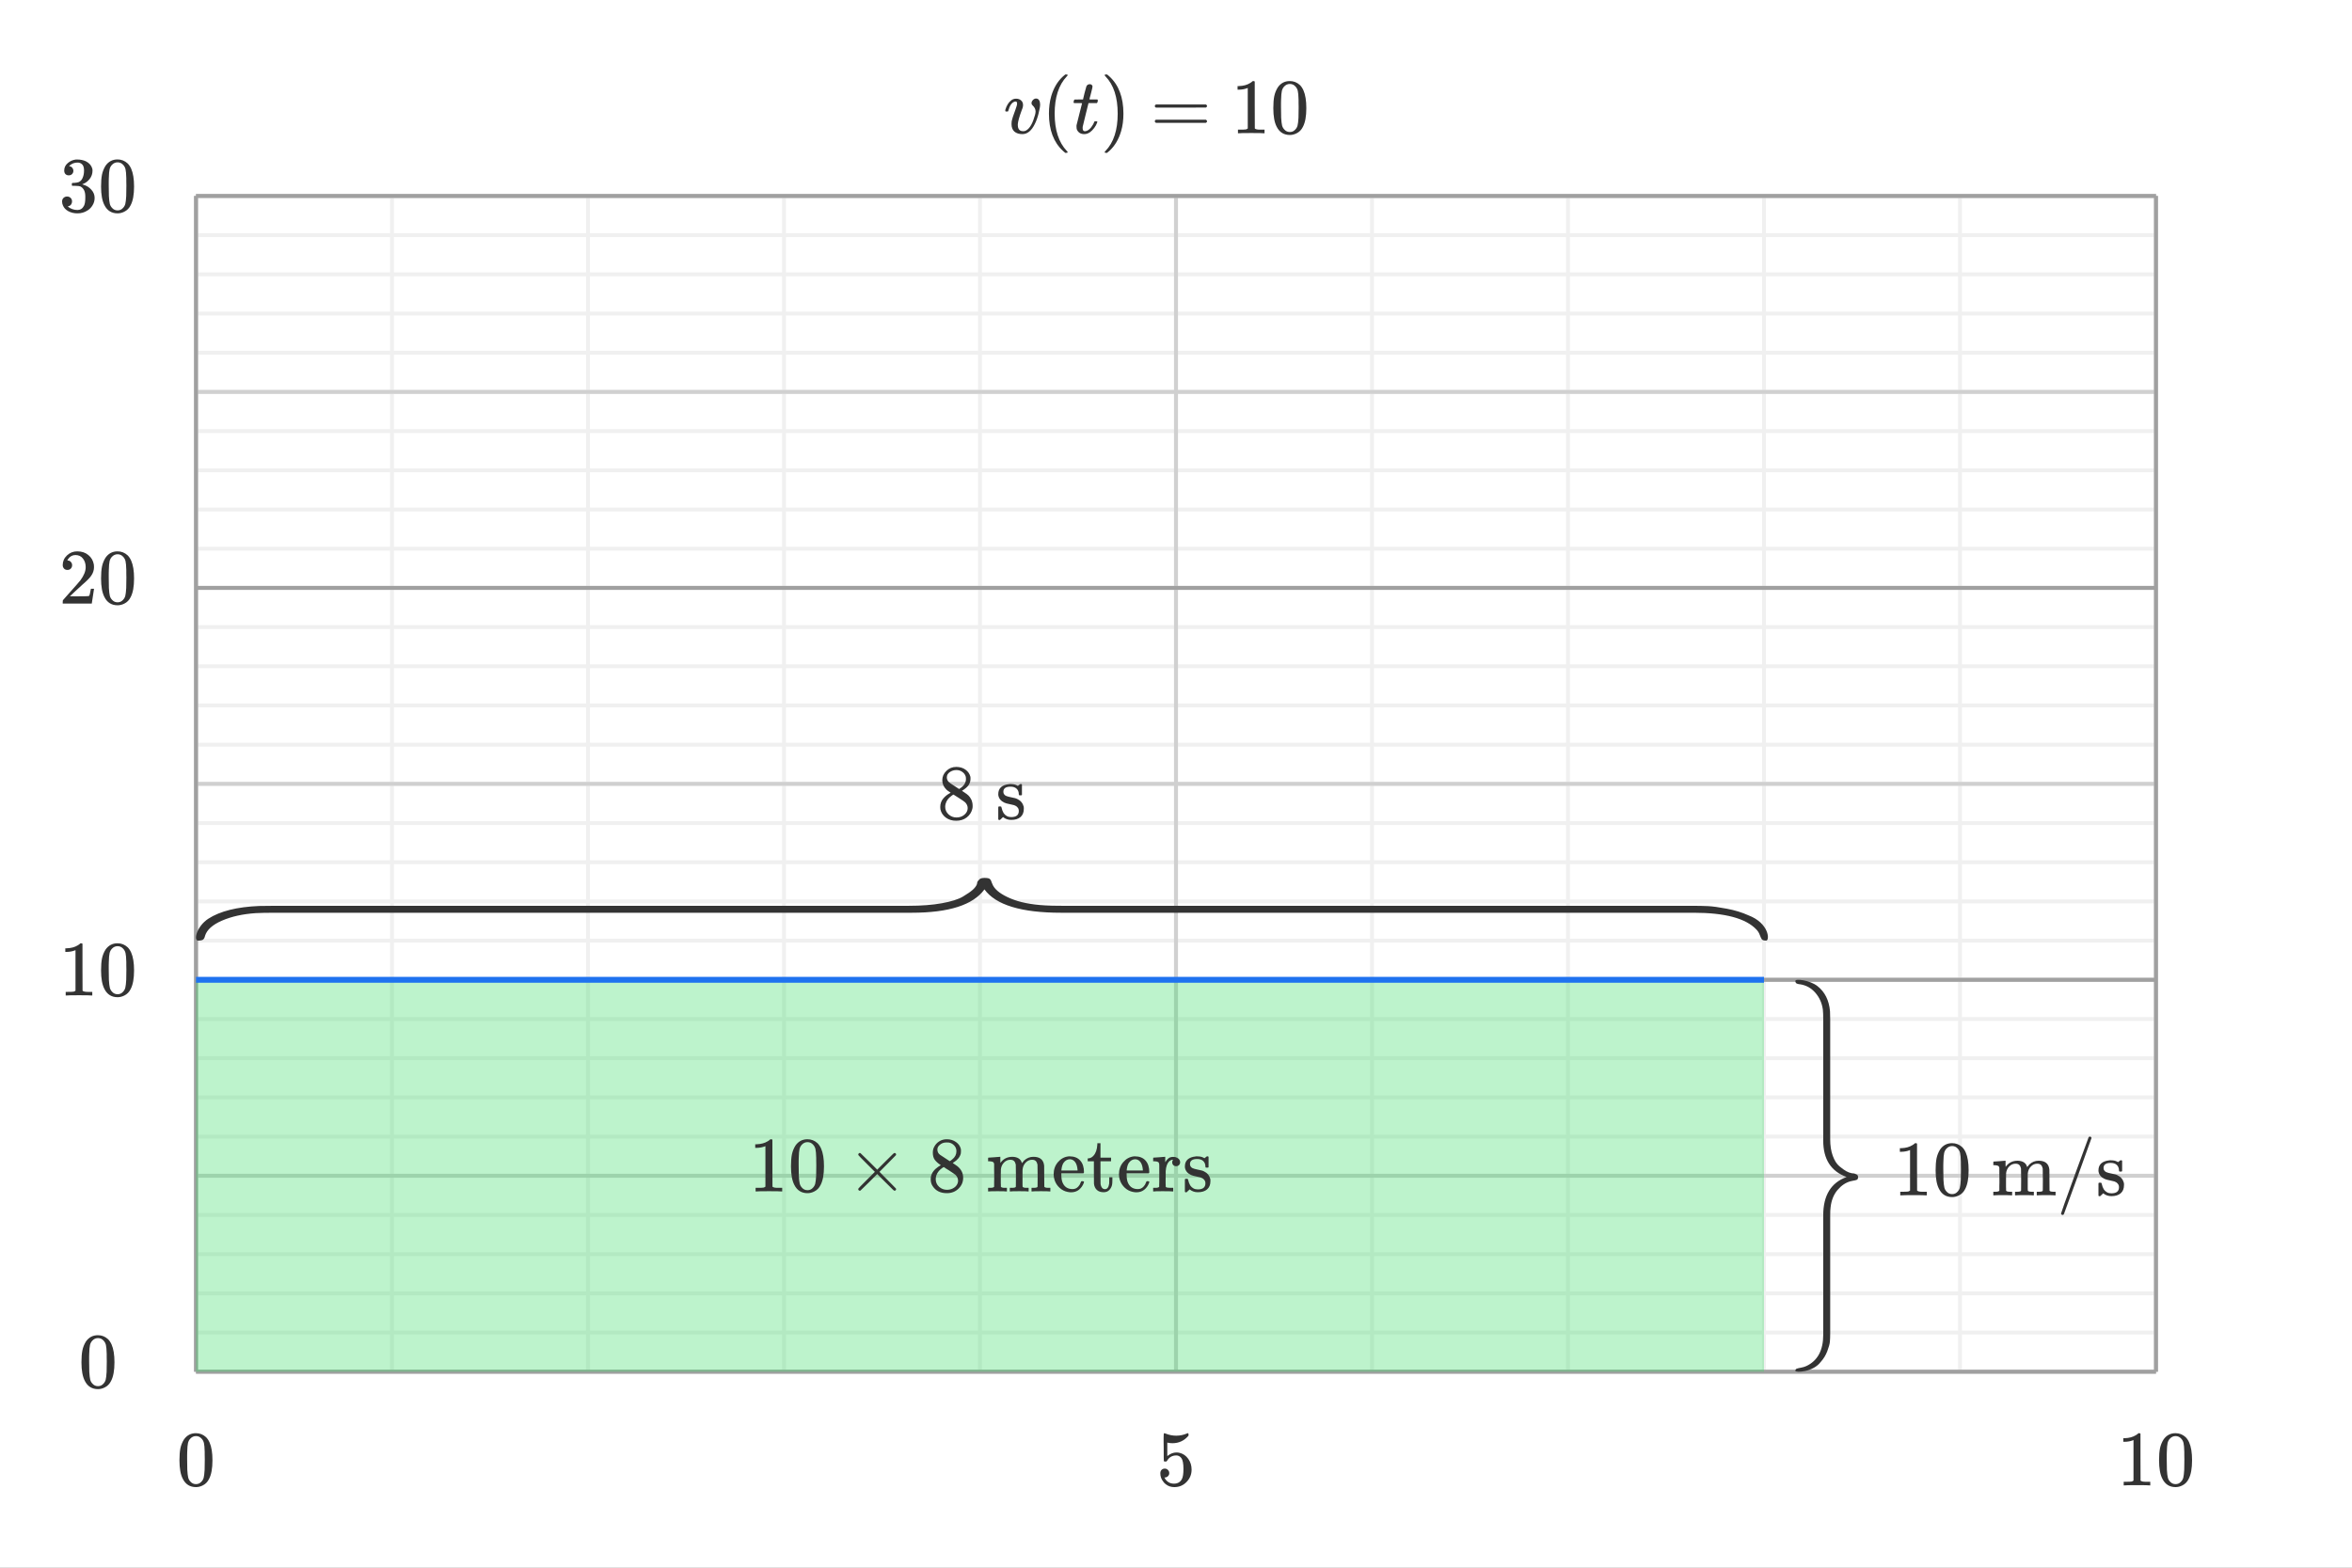 <svg width="600" height="400" viewBox="0 0 600 400" fill="none" xmlns="http://www.w3.org/2000/svg">
<rect x="0" y="0" width="600" height="400" fill="#808080" stroke="none"/>
<g clip-path="url(#clip0_197_321)">
<path d="M600 0H0V400H600V0Z" fill="white"/>
<path d="M46.92 367.3C47.667 366.22 48.687 365.68 49.98 365.68C50.953 365.68 51.807 366.013 52.54 366.68C52.9 367.027 53.207 367.48 53.46 368.04C53.953 369.147 54.2 370.667 54.2 372.6C54.2 374.667 53.913 376.247 53.34 377.34C52.967 378.113 52.42 378.673 51.7 379.02C51.14 379.3 50.573 379.44 50 379.44C48.467 379.44 47.347 378.74 46.64 377.34C46.067 376.247 45.78 374.667 45.78 372.6C45.78 371.36 45.86 370.34 46.02 369.54C46.193 368.727 46.493 367.98 46.92 367.3ZM51.42 367.06C51.033 366.633 50.56 366.42 50 366.42C49.44 366.42 48.96 366.633 48.56 367.06C48.267 367.367 48.067 367.74 47.96 368.18C47.853 368.62 47.787 369.38 47.76 370.46C47.76 370.54 47.753 370.8 47.74 371.24C47.74 371.68 47.74 372.047 47.74 372.34C47.74 373.62 47.753 374.513 47.78 375.02C47.833 375.953 47.913 376.627 48.02 377.04C48.127 377.44 48.327 377.787 48.62 378.08C48.98 378.48 49.44 378.68 50 378.68C50.547 378.68 51 378.48 51.36 378.08C51.653 377.787 51.853 377.44 51.96 377.04C52.067 376.627 52.147 375.953 52.2 375.02C52.227 374.513 52.24 373.62 52.24 372.34C52.24 372.047 52.233 371.68 52.22 371.24C52.22 370.8 52.22 370.54 52.22 370.46C52.193 369.38 52.127 368.62 52.02 368.18C51.913 367.74 51.713 367.367 51.42 367.06Z" fill="#333333"/>
<path d="M297.14 374.72C297.46 374.72 297.727 374.833 297.94 375.06C298.167 375.273 298.28 375.547 298.28 375.88C298.28 376.187 298.167 376.447 297.94 376.66C297.713 376.873 297.46 376.98 297.18 376.98H297.04L297.1 377.08C297.3 377.507 297.607 377.86 298.02 378.14C298.433 378.42 298.92 378.56 299.48 378.56C300.427 378.56 301.107 378.16 301.52 377.36C301.773 376.867 301.9 376.013 301.9 374.8C301.9 373.427 301.72 372.5 301.36 372.02C301.013 371.58 300.587 371.36 300.08 371.36C299.04 371.36 298.253 371.813 297.72 372.72C297.667 372.813 297.613 372.873 297.56 372.9C297.52 372.913 297.427 372.92 297.28 372.92C297.053 372.92 296.927 372.88 296.9 372.8C296.873 372.747 296.86 371.58 296.86 369.3C296.86 368.9 296.853 368.427 296.84 367.88C296.84 367.333 296.84 366.987 296.84 366.84C296.84 366.093 296.88 365.72 296.96 365.72C296.987 365.693 297.013 365.68 297.04 365.68L297.4 365.8C298.267 366.147 299.153 366.32 300.06 366.32C301.007 366.32 301.913 366.133 302.78 365.76C302.887 365.707 302.973 365.68 303.04 365.68C303.147 365.68 303.2 365.8 303.2 366.04V366.3C302.12 367.593 300.753 368.24 299.1 368.24C298.687 368.24 298.313 368.2 297.98 368.12L297.78 368.08V371.52C298.54 370.907 299.32 370.6 300.12 370.6C300.373 370.6 300.647 370.633 300.94 370.7C301.833 370.927 302.56 371.433 303.12 372.22C303.693 373.007 303.98 373.927 303.98 374.98C303.98 376.193 303.553 377.24 302.7 378.12C301.86 379 300.82 379.44 299.58 379.44C298.74 379.44 298.027 379.207 297.44 378.74C297.187 378.58 296.967 378.36 296.78 378.08C296.26 377.453 296 376.733 296 375.92C296 375.547 296.107 375.253 296.32 375.04C296.533 374.827 296.807 374.72 297.14 374.72Z" fill="#333333"/>
<path d="M548.32 379C548.093 378.96 547.033 378.94 545.14 378.94C543.273 378.94 542.227 378.96 542 379H541.76V378.08H542.28C543.053 378.08 543.553 378.06 543.78 378.02C543.887 378.007 544.047 377.927 544.26 377.78V367.44C544.233 367.44 544.18 367.46 544.1 367.5C543.487 367.74 542.8 367.867 542.04 367.88H541.66V366.96H542.04C543.16 366.92 544.093 366.667 544.84 366.2C545.08 366.067 545.287 365.913 545.46 365.74C545.487 365.7 545.567 365.68 545.7 365.68C545.833 365.68 545.947 365.72 546.04 365.8V371.78L546.06 377.78C546.26 377.98 546.693 378.08 547.36 378.08H548.02H548.54V379H548.32ZM551.92 367.3C552.667 366.22 553.687 365.68 554.98 365.68C555.953 365.68 556.807 366.013 557.54 366.68C557.9 367.027 558.207 367.48 558.46 368.04C558.953 369.147 559.2 370.667 559.2 372.6C559.2 374.667 558.913 376.247 558.34 377.34C557.967 378.113 557.42 378.673 556.7 379.02C556.14 379.3 555.573 379.44 555 379.44C553.467 379.44 552.347 378.74 551.64 377.34C551.067 376.247 550.78 374.667 550.78 372.6C550.78 371.36 550.86 370.34 551.02 369.54C551.193 368.727 551.493 367.98 551.92 367.3ZM556.42 367.06C556.033 366.633 555.56 366.42 555 366.42C554.44 366.42 553.96 366.633 553.56 367.06C553.267 367.367 553.067 367.74 552.96 368.18C552.853 368.62 552.787 369.38 552.76 370.46C552.76 370.54 552.753 370.8 552.74 371.24C552.74 371.68 552.74 372.047 552.74 372.34C552.74 373.62 552.753 374.513 552.78 375.02C552.833 375.953 552.913 376.627 553.02 377.04C553.127 377.44 553.327 377.787 553.62 378.08C553.98 378.48 554.44 378.68 555 378.68C555.547 378.68 556 378.48 556.36 378.08C556.653 377.787 556.853 377.44 556.96 377.04C557.067 376.627 557.147 375.953 557.2 375.02C557.227 374.513 557.24 373.62 557.24 372.34C557.24 372.047 557.233 371.68 557.22 371.24C557.22 370.8 557.22 370.54 557.22 370.46C557.193 369.38 557.127 368.62 557.02 368.18C556.913 367.74 556.713 367.367 556.42 367.06Z" fill="#333333"/>
<path d="M21.92 342.3C22.667 341.22 23.687 340.68 24.98 340.68C25.953 340.68 26.807 341.013 27.54 341.68C27.9 342.027 28.207 342.48 28.46 343.04C28.953 344.147 29.2 345.667 29.2 347.6C29.2 349.667 28.913 351.247 28.34 352.34C27.967 353.113 27.42 353.673 26.7 354.02C26.14 354.3 25.573 354.44 25 354.44C23.467 354.44 22.347 353.74 21.64 352.34C21.067 351.247 20.78 349.667 20.78 347.6C20.78 346.36 20.86 345.34 21.02 344.54C21.193 343.727 21.493 342.98 21.92 342.3ZM26.42 342.06C26.033 341.633 25.56 341.42 25 341.42C24.44 341.42 23.96 341.633 23.56 342.06C23.267 342.367 23.067 342.74 22.96 343.18C22.853 343.62 22.787 344.38 22.76 345.46C22.76 345.54 22.753 345.8 22.74 346.24C22.74 346.68 22.74 347.047 22.74 347.34C22.74 348.62 22.753 349.513 22.78 350.02C22.833 350.953 22.913 351.627 23.02 352.04C23.127 352.44 23.327 352.787 23.62 353.08C23.98 353.48 24.44 353.68 25 353.68C25.547 353.68 26 353.48 26.36 353.08C26.653 352.787 26.853 352.44 26.96 352.04C27.067 351.627 27.147 350.953 27.2 350.02C27.227 349.513 27.24 348.62 27.24 347.34C27.24 347.047 27.233 346.68 27.22 346.24C27.22 345.8 27.22 345.54 27.22 345.46C27.193 344.38 27.127 343.62 27.02 343.18C26.913 342.74 26.713 342.367 26.42 342.06Z" fill="#333333"/>
<path d="M23.32 254C23.093 253.96 22.033 253.94 20.14 253.94C18.273 253.94 17.227 253.96 17 254H16.76V253.08H17.28C18.053 253.08 18.553 253.06 18.78 253.02C18.887 253.007 19.047 252.927 19.26 252.78V242.44C19.233 242.44 19.18 242.46 19.1 242.5C18.487 242.74 17.8 242.867 17.04 242.88H16.66V241.96H17.04C18.16 241.92 19.093 241.667 19.84 241.2C20.08 241.067 20.287 240.913 20.46 240.74C20.487 240.7 20.567 240.68 20.7 240.68C20.833 240.68 20.947 240.72 21.04 240.8V246.78L21.06 252.78C21.26 252.98 21.693 253.08 22.36 253.08H23.02H23.54V254H23.32ZM26.92 242.3C27.667 241.22 28.687 240.68 29.98 240.68C30.953 240.68 31.807 241.013 32.54 241.68C32.9 242.027 33.207 242.48 33.46 243.04C33.953 244.147 34.2 245.667 34.2 247.6C34.2 249.667 33.913 251.247 33.34 252.34C32.967 253.113 32.42 253.673 31.7 254.02C31.14 254.3 30.573 254.44 30 254.44C28.467 254.44 27.347 253.74 26.64 252.34C26.067 251.247 25.78 249.667 25.78 247.6C25.78 246.36 25.86 245.34 26.02 244.54C26.193 243.727 26.493 242.98 26.92 242.3ZM31.42 242.06C31.033 241.633 30.56 241.42 30 241.42C29.44 241.42 28.96 241.633 28.56 242.06C28.267 242.367 28.067 242.74 27.96 243.18C27.853 243.62 27.787 244.38 27.76 245.46C27.76 245.54 27.753 245.8 27.74 246.24C27.74 246.68 27.74 247.047 27.74 247.34C27.74 248.62 27.753 249.513 27.78 250.02C27.833 250.953 27.913 251.627 28.02 252.04C28.127 252.44 28.327 252.787 28.62 253.08C28.98 253.48 29.44 253.68 30 253.68C30.547 253.68 31 253.48 31.36 253.08C31.653 252.787 31.853 252.44 31.96 252.04C32.067 251.627 32.147 250.953 32.2 250.02C32.227 249.513 32.24 248.62 32.24 247.34C32.24 247.047 32.233 246.68 32.22 246.24C32.22 245.8 32.22 245.54 32.22 245.46C32.193 244.38 32.127 243.62 32.02 243.18C31.913 242.74 31.713 242.367 31.42 242.06Z" fill="#333333"/>
<path d="M17.2 145.42C16.827 145.42 16.533 145.3 16.32 145.06C16.107 144.82 16 144.527 16 144.18C16 143.22 16.36 142.4 17.08 141.72C17.813 141.027 18.687 140.68 19.7 140.68C20.847 140.68 21.793 140.993 22.54 141.62C23.3 142.233 23.767 143.04 23.94 144.04C23.967 144.28 23.98 144.5 23.98 144.7C23.98 145.473 23.747 146.2 23.28 146.88C22.907 147.44 22.153 148.207 21.02 149.18C20.54 149.593 19.873 150.207 19.02 151.02L17.84 152.14L19.36 152.16C21.453 152.16 22.567 152.127 22.7 152.06C22.753 152.047 22.82 151.907 22.9 151.64C22.953 151.493 23.047 151.04 23.18 150.28V150.22H23.98V150.28L23.42 153.94V154H16V153.62C16 153.353 16.013 153.2 16.04 153.16C16.053 153.133 16.613 152.5 17.72 151.26C19.173 149.647 20.107 148.58 20.52 148.06C21.413 146.847 21.86 145.733 21.86 144.72C21.86 143.84 21.627 143.107 21.16 142.52C20.707 141.92 20.067 141.62 19.24 141.62C18.467 141.62 17.84 141.967 17.36 142.66C17.333 142.713 17.293 142.787 17.24 142.88C17.2 142.947 17.18 142.987 17.18 143C17.18 143.013 17.213 143.02 17.28 143.02C17.613 143.02 17.88 143.14 18.08 143.38C18.293 143.62 18.4 143.9 18.4 144.22C18.4 144.553 18.287 144.84 18.06 145.08C17.847 145.307 17.56 145.42 17.2 145.42ZM26.92 142.3C27.667 141.22 28.687 140.68 29.98 140.68C30.953 140.68 31.807 141.013 32.54 141.68C32.9 142.027 33.207 142.48 33.46 143.04C33.953 144.147 34.2 145.667 34.2 147.6C34.2 149.667 33.913 151.247 33.34 152.34C32.967 153.113 32.42 153.673 31.7 154.02C31.14 154.3 30.573 154.44 30 154.44C28.467 154.44 27.347 153.74 26.64 152.34C26.067 151.247 25.78 149.667 25.78 147.6C25.78 146.36 25.86 145.34 26.02 144.54C26.193 143.727 26.493 142.98 26.92 142.3ZM31.42 142.06C31.033 141.633 30.56 141.42 30 141.42C29.44 141.42 28.96 141.633 28.56 142.06C28.267 142.367 28.067 142.74 27.96 143.18C27.853 143.62 27.787 144.38 27.76 145.46C27.76 145.54 27.753 145.8 27.74 146.24C27.74 146.68 27.74 147.047 27.74 147.34C27.74 148.62 27.753 149.513 27.78 150.02C27.833 150.953 27.913 151.627 28.02 152.04C28.127 152.44 28.327 152.787 28.62 153.08C28.98 153.48 29.44 153.68 30 153.68C30.547 153.68 31 153.48 31.36 153.08C31.653 152.787 31.853 152.44 31.96 152.04C32.067 151.627 32.147 150.953 32.2 150.02C32.227 149.513 32.24 148.62 32.24 147.34C32.24 147.047 32.233 146.68 32.22 146.24C32.22 145.8 32.22 145.54 32.22 145.46C32.193 144.38 32.127 143.62 32.02 143.18C31.913 142.74 31.713 142.367 31.42 142.06Z" fill="#333333"/>
<path d="M17.54 44.74C17.18 44.74 16.893 44.627 16.68 44.4C16.48 44.173 16.38 43.88 16.38 43.52C16.38 42.76 16.68 42.127 17.28 41.62C17.88 41.1 18.573 40.793 19.36 40.7H19.66C20.5 40.7 21.24 40.847 21.88 41.14C22.76 41.58 23.313 42.207 23.54 43.02C23.58 43.153 23.6 43.333 23.6 43.56C23.6 44.347 23.353 45.053 22.86 45.68C22.38 46.293 21.773 46.733 21.04 47C20.973 47.027 20.973 47.047 21.04 47.06C21.067 47.073 21.133 47.093 21.24 47.12C22.053 47.347 22.74 47.773 23.3 48.4C23.86 49.013 24.14 49.713 24.14 50.5C24.14 51.193 23.96 51.827 23.6 52.4C23.253 52.973 22.807 53.42 22.26 53.74C21.513 54.207 20.68 54.44 19.76 54.44C18.88 54.44 18.1 54.253 17.42 53.88C16.74 53.507 16.28 53.007 16.04 52.38C15.907 52.1 15.84 51.773 15.84 51.4C15.84 51.027 15.96 50.727 16.2 50.5C16.453 50.26 16.753 50.14 17.1 50.14C17.473 50.14 17.78 50.26 18.02 50.5C18.26 50.74 18.38 51.04 18.38 51.4C18.38 51.707 18.293 51.973 18.12 52.2C17.947 52.427 17.713 52.573 17.42 52.64L17.28 52.68C18 53.28 18.827 53.58 19.76 53.58C20.493 53.58 21.047 53.227 21.42 52.52C21.647 52.08 21.76 51.407 21.76 50.5V50.1C21.76 48.833 21.333 47.987 20.48 47.56C20.28 47.48 19.873 47.433 19.26 47.42L18.42 47.4L18.36 47.36C18.333 47.32 18.32 47.213 18.32 47.04C18.32 46.88 18.34 46.78 18.38 46.74C18.42 46.7 18.453 46.68 18.48 46.68C18.853 46.68 19.24 46.647 19.64 46.58C20.227 46.5 20.673 46.173 20.98 45.6C21.287 45.013 21.44 44.313 21.44 43.5C21.44 42.633 21.207 42.053 20.74 41.76C20.46 41.573 20.147 41.48 19.8 41.48C19.133 41.48 18.547 41.66 18.04 42.02C17.987 42.047 17.927 42.093 17.86 42.16C17.793 42.213 17.74 42.267 17.7 42.32L17.64 42.4C17.68 42.413 17.727 42.427 17.78 42.44C18.047 42.467 18.267 42.593 18.44 42.82C18.627 43.047 18.72 43.307 18.72 43.6C18.72 43.92 18.607 44.193 18.38 44.42C18.167 44.633 17.887 44.74 17.54 44.74ZM26.92 42.3C27.667 41.22 28.687 40.68 29.98 40.68C30.953 40.68 31.807 41.013 32.54 41.68C32.9 42.027 33.207 42.48 33.46 43.04C33.953 44.147 34.2 45.667 34.2 47.6C34.2 49.667 33.913 51.247 33.34 52.34C32.967 53.113 32.42 53.673 31.7 54.02C31.14 54.3 30.573 54.44 30 54.44C28.467 54.44 27.347 53.74 26.64 52.34C26.067 51.247 25.78 49.667 25.78 47.6C25.78 46.36 25.86 45.34 26.02 44.54C26.193 43.727 26.493 42.98 26.92 42.3ZM31.42 42.06C31.033 41.633 30.56 41.42 30 41.42C29.44 41.42 28.96 41.633 28.56 42.06C28.267 42.367 28.067 42.74 27.96 43.18C27.853 43.62 27.787 44.38 27.76 45.46C27.76 45.54 27.753 45.8 27.74 46.24C27.74 46.68 27.74 47.047 27.74 47.34C27.74 48.62 27.753 49.513 27.78 50.02C27.833 50.953 27.913 51.627 28.02 52.04C28.127 52.44 28.327 52.787 28.62 53.08C28.98 53.48 29.44 53.68 30 53.68C30.547 53.68 31 53.48 31.36 53.08C31.653 52.787 31.853 52.44 31.96 52.04C32.067 51.627 32.147 50.953 32.2 50.02C32.227 49.513 32.24 48.62 32.24 47.34C32.24 47.047 32.233 46.68 32.22 46.24C32.22 45.8 32.22 45.54 32.22 45.46C32.193 44.38 32.127 43.62 32.02 43.18C31.913 42.74 31.713 42.367 31.42 42.06Z" fill="#333333"/>
<path d="M50 50V350" stroke="#F0F0F0"/>
<path d="M100 50V350" stroke="#F0F0F0"/>
<path d="M150 50V350" stroke="#F0F0F0"/>
<path d="M200 50V350" stroke="#F0F0F0"/>
<path d="M250 50V350" stroke="#F0F0F0"/>
<path d="M300 50V350" stroke="#F0F0F0"/>
<path d="M350 50V350" stroke="#F0F0F0"/>
<path d="M400 50V350" stroke="#F0F0F0"/>
<path d="M450 50V350" stroke="#F0F0F0"/>
<path d="M500 50V350" stroke="#F0F0F0"/>
<path d="M550 50V350" stroke="#F0F0F0"/>
<path d="M50 50H550" stroke="#F0F0F0"/>
<path d="M50 60H550" stroke="#F0F0F0"/>
<path d="M50 70H550" stroke="#F0F0F0"/>
<path d="M50 80H550" stroke="#F0F0F0"/>
<path d="M50 90H550" stroke="#F0F0F0"/>
<path d="M50 100H550" stroke="#F0F0F0"/>
<path d="M50 110H550" stroke="#F0F0F0"/>
<path d="M50 120H550" stroke="#F0F0F0"/>
<path d="M50 130H550" stroke="#F0F0F0"/>
<path d="M50 140H550" stroke="#F0F0F0"/>
<path d="M50 150H550" stroke="#F0F0F0"/>
<path d="M50 160H550" stroke="#F0F0F0"/>
<path d="M50 170H550" stroke="#F0F0F0"/>
<path d="M50 180H550" stroke="#F0F0F0"/>
<path d="M50 190H550" stroke="#F0F0F0"/>
<path d="M50 200H550" stroke="#F0F0F0"/>
<path d="M50 210H550" stroke="#F0F0F0"/>
<path d="M50 220H550" stroke="#F0F0F0"/>
<path d="M50 230H550" stroke="#F0F0F0"/>
<path d="M50 240H550" stroke="#F0F0F0"/>
<path d="M50 250H550" stroke="#F0F0F0"/>
<path d="M50 260H550" stroke="#F0F0F0"/>
<path d="M50 270H550" stroke="#F0F0F0"/>
<path d="M50 280H550" stroke="#F0F0F0"/>
<path d="M50 290H550" stroke="#F0F0F0"/>
<path d="M50 300H550" stroke="#F0F0F0"/>
<path d="M50 310H550" stroke="#F0F0F0"/>
<path d="M50 320H550" stroke="#F0F0F0"/>
<path d="M50 330H550" stroke="#F0F0F0"/>
<path d="M50 340H550" stroke="#F0F0F0"/>
<path d="M50 350H550" stroke="#F0F0F0"/>
<path d="M50 50V350" stroke="#D0D0D0"/>
<path d="M300 50V350" stroke="#D0D0D0"/>
<path d="M550 50V350" stroke="#D0D0D0"/>
<path d="M50 50H550" stroke="#D0D0D0"/>
<path d="M50 100H550" stroke="#D0D0D0"/>
<path d="M50 150H550" stroke="#D0D0D0"/>
<path d="M50 200H550" stroke="#D0D0D0"/>
<path d="M50 250H550" stroke="#D0D0D0"/>
<path d="M50 300H550" stroke="#D0D0D0"/>
<path d="M50 350H550" stroke="#D0D0D0"/>
<path d="M50 50V350" stroke="#A0A0A0"/>
<path d="M550 50V350" stroke="#A0A0A0"/>
<path d="M50 50H550" stroke="#A0A0A0"/>
<path d="M50 150H550" stroke="#A0A0A0"/>
<path d="M50 250H550" stroke="#A0A0A0"/>
<path d="M50 350H550" stroke="#A0A0A0"/>
<rect x="50" y="250" width="400" height="100" fill="#38DC66" fill-opacity="0.33"/>
<path d="M240.38 199.08C240.38 198.16 240.727 197.367 241.42 196.7C242.113 196.02 242.953 195.68 243.94 195.68C244.86 195.68 245.647 195.913 246.3 196.38C246.953 196.847 247.373 197.46 247.56 198.22C247.573 198.3 247.58 198.46 247.58 198.7C247.58 199.273 247.42 199.813 247.1 200.32C246.767 200.8 246.2 201.287 245.4 201.78C245.56 201.887 245.733 202 245.92 202.12C246.453 202.467 246.833 202.753 247.06 202.98C247.3 203.207 247.54 203.547 247.78 204C248.007 204.52 248.12 205.04 248.12 205.56V205.8C248.12 206.013 248.087 206.233 248.02 206.46C247.807 207.313 247.333 208.02 246.6 208.58C245.867 209.14 244.973 209.42 243.92 209.42C242.88 209.42 241.993 209.147 241.26 208.6C240.54 208.053 240.087 207.353 239.9 206.5C239.873 206.393 239.86 206.193 239.86 205.9C239.86 205.047 240.127 204.313 240.66 203.7C241.1 203.18 241.66 202.733 242.34 202.36L242.52 202.26L242.22 202.06C241.86 201.833 241.593 201.633 241.42 201.46C240.727 200.767 240.38 199.973 240.38 199.08ZM243.98 196.48C243.367 196.48 242.807 196.653 242.3 197C241.793 197.333 241.54 197.787 241.54 198.36C241.54 198.787 241.7 199.173 242.02 199.52C242.127 199.64 242.64 200 243.56 200.6L244.68 201.32L244.88 201.18C245.573 200.74 246.033 200.22 246.26 199.62C246.367 199.393 246.42 199.1 246.42 198.74C246.42 198.5 246.407 198.327 246.38 198.22C246.247 197.713 245.96 197.3 245.52 196.98C245.093 196.647 244.58 196.48 243.98 196.48ZM244 208.58C244.8 208.58 245.473 208.347 246.02 207.88C246.58 207.4 246.86 206.84 246.86 206.2C246.86 205.68 246.653 205.193 246.24 204.74C246.08 204.58 245.513 204.187 244.54 203.56C244.353 203.44 244.14 203.307 243.9 203.16C243.673 203.013 243.507 202.907 243.4 202.84L243.24 202.74C243.173 202.74 242.987 202.86 242.68 203.1C241.92 203.647 241.433 204.32 241.22 205.12C241.153 205.413 241.12 205.66 241.12 205.86C241.12 206.62 241.407 207.267 241.98 207.8C242.553 208.32 243.227 208.58 244 208.58ZM259.9 202.68C259.9 202.067 259.713 201.587 259.34 201.24C258.967 200.893 258.453 200.72 257.8 200.72C256.573 200.72 255.96 201.153 255.96 202.02C255.96 202.193 255.973 202.307 256 202.36C256.12 202.68 256.327 202.913 256.62 203.06C256.913 203.193 257.367 203.32 257.98 203.44C258.74 203.573 259.26 203.72 259.54 203.88C260.38 204.28 260.92 204.94 261.16 205.86C261.173 205.94 261.18 206.1 261.18 206.34C261.18 207.287 260.893 208 260.32 208.48C259.76 208.96 258.973 209.2 257.96 209.2C257.16 209.2 256.467 208.96 255.88 208.48L255.72 208.62L255.54 208.8C255.46 208.88 255.38 208.953 255.3 209.02L255.08 209.22H254.92C254.827 209.22 254.74 209.18 254.66 209.1V207.52C254.66 206.667 254.66 206.173 254.66 206.04C254.673 205.893 254.707 205.807 254.76 205.78C254.787 205.767 254.893 205.76 255.08 205.76C255.253 205.76 255.353 205.773 255.38 205.8C255.42 205.827 255.46 205.92 255.5 206.08C255.607 206.587 255.78 207.047 256.02 207.46C256.487 208.14 257.133 208.48 257.96 208.48C259.253 208.48 259.9 207.96 259.9 206.92C259.9 206.533 259.78 206.22 259.54 205.98C259.327 205.727 259.047 205.547 258.7 205.44C258.473 205.387 258.153 205.313 257.74 205.22C256.993 205.073 256.487 204.933 256.22 204.8C255.34 204.387 254.827 203.767 254.68 202.94C254.667 202.887 254.66 202.787 254.66 202.64C254.66 201.107 255.6 200.247 257.48 200.06C257.533 200.033 257.693 200.033 257.96 200.06C258.493 200.06 258.96 200.16 259.36 200.36L259.66 200.52L259.84 200.38C260.013 200.233 260.16 200.12 260.28 200.04H260.44C260.533 200.04 260.62 200.08 260.7 200.16V202.8L260.58 202.92H260.02C259.94 202.84 259.9 202.76 259.9 202.68Z" fill="#333333"/>
<path d="M450.56 240.001C449.987 240.001 449.62 239.894 449.457 239.68C449.295 239.467 449.119 239.096 448.929 238.569C448.738 238.042 448.457 237.582 448.078 237.186C445.385 234.322 440.045 232.89 432.06 232.89L270.694 232.89C260.535 232.89 254.016 230.903 251.134 226.928C248.253 230.903 242.062 232.89 232.565 232.89L70.441 232.89C68.129 232.89 66.377 232.923 65.199 232.989C61.891 233.22 59.032 233.857 56.624 234.903C54.214 235.948 52.772 237.244 52.3 238.792C52.3 238.825 52.275 238.92 52.229 239.075C52.182 239.231 52.135 239.343 52.088 239.408C52.041 239.475 51.968 239.565 51.872 239.68C51.774 239.796 51.6 239.878 51.353 239.927C51.108 239.977 50.836 240.001 50.54 240.001C49.31 240.001 50.181 236.334 53.151 234.411C56.123 232.489 60.436 231.406 66.092 231.162C67.043 231.129 68.445 231.113 70.298 231.113L231.854 231.113C235.067 231.113 237.878 230.895 240.289 230.459C242.699 230.022 244.484 229.459 245.64 228.767C246.796 228.076 247.634 227.495 248.155 227.026C248.676 226.557 249.031 226.084 249.218 225.606C249.218 225.507 249.244 225.363 249.291 225.174C249.338 224.985 249.42 224.833 249.539 224.717C249.657 224.602 249.761 224.486 249.857 224.372C249.951 224.256 250.116 224.166 250.354 224.1C250.59 224.035 250.851 224.001 251.134 224.001C251.51 224.001 251.82 224.025 252.054 224.075C252.288 224.125 252.468 224.215 252.586 224.347C252.704 224.478 252.787 224.614 252.833 224.754C252.88 224.893 252.952 225.079 253.045 225.31C253.141 225.541 253.234 225.754 253.33 225.952C253.992 227.17 255.478 228.269 257.793 229.249C260.109 230.228 263.063 230.816 266.652 231.014C267.597 231.08 269.014 231.113 270.903 231.113L431.207 231.113C433.103 231.113 434.618 231.142 435.752 231.199C436.886 231.256 438.47 231.476 440.506 231.858C442.542 232.241 444.371 232.799 445.991 233.532C451.371 235.558 451.491 240.001 450.553 240.001L450.56 240.001Z" fill="#333333"/>
<path d="M491.32 305C491.093 304.96 490.033 304.94 488.14 304.94C486.273 304.94 485.227 304.96 485 305H484.76V304.08H485.28C486.053 304.08 486.553 304.06 486.78 304.02C486.887 304.007 487.047 303.927 487.26 303.78V293.44C487.233 293.44 487.18 293.46 487.1 293.5C486.487 293.74 485.8 293.867 485.04 293.88H484.66V292.96H485.04C486.16 292.92 487.093 292.667 487.84 292.2C488.08 292.067 488.287 291.913 488.46 291.74C488.487 291.7 488.567 291.68 488.7 291.68C488.833 291.68 488.947 291.72 489.04 291.8V297.78L489.06 303.78C489.26 303.98 489.693 304.08 490.36 304.08H491.02H491.54V305H491.32ZM494.92 293.3C495.667 292.22 496.687 291.68 497.98 291.68C498.953 291.68 499.807 292.013 500.54 292.68C500.9 293.027 501.207 293.48 501.46 294.04C501.953 295.147 502.2 296.667 502.2 298.6C502.2 300.667 501.913 302.247 501.34 303.34C500.967 304.113 500.42 304.673 499.7 305.02C499.14 305.3 498.573 305.44 498 305.44C496.467 305.44 495.347 304.74 494.64 303.34C494.067 302.247 493.78 300.667 493.78 298.6C493.78 297.36 493.86 296.34 494.02 295.54C494.193 294.727 494.493 293.98 494.92 293.3ZM499.42 293.06C499.033 292.633 498.56 292.42 498 292.42C497.44 292.42 496.96 292.633 496.56 293.06C496.267 293.367 496.067 293.74 495.96 294.18C495.853 294.62 495.787 295.38 495.76 296.46C495.76 296.54 495.753 296.8 495.74 297.24C495.74 297.68 495.74 298.047 495.74 298.34C495.74 299.62 495.753 300.513 495.78 301.02C495.833 301.953 495.913 302.627 496.02 303.04C496.127 303.44 496.327 303.787 496.62 304.08C496.98 304.48 497.44 304.68 498 304.68C498.547 304.68 499 304.48 499.36 304.08C499.653 303.787 499.853 303.44 499.96 303.04C500.067 302.627 500.147 301.953 500.2 301.02C500.227 300.513 500.24 299.62 500.24 298.34C500.24 298.047 500.233 297.68 500.22 297.24C500.22 296.8 500.22 296.54 500.22 296.46C500.193 295.38 500.127 294.62 500.02 294.18C499.913 293.74 499.713 293.367 499.42 293.06ZM508.54 296.38C508.593 296.38 509.1 296.347 510.06 296.28C511.033 296.2 511.533 296.16 511.56 296.16H511.62V296.96C511.62 297.467 511.627 297.72 511.64 297.72L511.66 297.7C512.38 296.673 513.4 296.16 514.72 296.16C516.013 296.2 516.807 296.707 517.1 297.68L517.14 297.78C517.46 297.38 517.64 297.16 517.68 297.12C518.36 296.48 519.153 296.16 520.06 296.16C521.727 296.16 522.64 296.913 522.8 298.42C522.813 298.513 522.82 299.44 522.82 301.2C522.82 302.907 522.827 303.773 522.84 303.8C522.947 303.987 523.28 304.08 523.84 304.08H524.06H524.38V305H524.22C524.047 304.96 523.3 304.94 521.98 304.94C520.66 304.94 519.913 304.96 519.74 305H519.58V304.08H519.9H520.06C520.767 304.08 521.12 303.973 521.12 303.76C521.133 303.733 521.14 302.813 521.14 301C521.127 299.2 521.113 298.247 521.1 298.14C521.007 297.713 520.853 297.407 520.64 297.22C520.44 297.02 520.127 296.92 519.7 296.92C519.1 296.92 518.573 297.147 518.12 297.6C517.653 298.067 517.38 298.653 517.3 299.36C517.3 299.373 517.293 299.5 517.28 299.74C517.28 299.967 517.28 300.26 517.28 300.62C517.28 300.98 517.28 301.32 517.28 301.64C517.28 301.84 517.28 302.053 517.28 302.28C517.28 302.493 517.28 302.687 517.28 302.86C517.28 303.033 517.28 303.193 517.28 303.34C517.293 303.473 517.3 303.587 517.3 303.68V303.8C517.407 303.987 517.74 304.08 518.3 304.08H518.52H518.84V305H518.68C518.507 304.96 517.76 304.94 516.44 304.94C515.12 304.94 514.373 304.96 514.2 305H514.04V304.08H514.36H514.52C515.227 304.08 515.58 303.973 515.58 303.76C515.593 303.733 515.6 302.813 515.6 301C515.587 299.2 515.573 298.247 515.56 298.14C515.467 297.713 515.313 297.407 515.1 297.22C514.9 297.02 514.587 296.92 514.16 296.92C513.56 296.92 513.033 297.147 512.58 297.6C512.113 298.067 511.84 298.653 511.76 299.36C511.76 299.373 511.76 299.5 511.76 299.74C511.76 299.967 511.753 300.26 511.74 300.62C511.74 300.98 511.74 301.32 511.74 301.64C511.74 301.84 511.74 302.053 511.74 302.28C511.74 302.493 511.74 302.687 511.74 302.86C511.753 303.033 511.76 303.193 511.76 303.34C511.76 303.473 511.76 303.587 511.76 303.68V303.8C511.867 303.987 512.2 304.08 512.76 304.08H512.98H513.3V305H513.14C512.967 304.96 512.22 304.94 510.9 304.94C509.58 304.94 508.833 304.96 508.66 305H508.5V304.08H508.82H509.04C509.6 304.08 509.933 303.987 510.04 303.8V303.64C510.04 303.52 510.04 303.367 510.04 303.18C510.04 302.993 510.04 302.787 510.04 302.56C510.053 302.32 510.06 302.06 510.06 301.78C510.06 301.487 510.06 301.207 510.06 300.94C510.06 300.527 510.053 300.087 510.04 299.62C510.04 299.14 510.04 298.747 510.04 298.44V297.98C510 297.727 509.9 297.56 509.74 297.48C509.593 297.387 509.3 297.327 508.86 297.3H508.5V296.84C508.5 296.533 508.513 296.38 508.54 296.38ZM532.8 290.2C532.867 290.067 532.987 290 533.16 290C533.267 290.013 533.36 290.06 533.44 290.14C533.52 290.22 533.553 290.307 533.54 290.4C533.54 290.467 532.38 293.687 530.06 300.06C527.753 306.42 526.567 309.667 526.5 309.8C526.42 309.933 526.313 310 526.18 310C526.073 310 525.98 309.96 525.9 309.88C525.82 309.813 525.78 309.727 525.78 309.62C525.78 309.487 526.94 306.233 529.26 299.86C531.58 293.473 532.76 290.253 532.8 290.2ZM540.56 298.68C540.56 298.067 540.373 297.587 540 297.24C539.627 296.893 539.113 296.72 538.46 296.72C537.233 296.72 536.62 297.153 536.62 298.02C536.62 298.193 536.633 298.307 536.66 298.36C536.78 298.68 536.987 298.913 537.28 299.06C537.573 299.193 538.027 299.32 538.64 299.44C539.4 299.573 539.92 299.72 540.2 299.88C541.04 300.28 541.58 300.94 541.82 301.86C541.833 301.94 541.84 302.1 541.84 302.34C541.84 303.287 541.553 304 540.98 304.48C540.42 304.96 539.633 305.2 538.62 305.2C537.82 305.2 537.127 304.96 536.54 304.48L536.38 304.62L536.2 304.8C536.12 304.88 536.04 304.953 535.96 305.02L535.74 305.22H535.58C535.487 305.22 535.4 305.18 535.32 305.1V303.52C535.32 302.667 535.32 302.173 535.32 302.04C535.333 301.893 535.367 301.807 535.42 301.78C535.447 301.767 535.553 301.76 535.74 301.76C535.913 301.76 536.013 301.773 536.04 301.8C536.08 301.827 536.12 301.92 536.16 302.08C536.267 302.587 536.44 303.047 536.68 303.46C537.147 304.14 537.793 304.48 538.62 304.48C539.913 304.48 540.56 303.96 540.56 302.92C540.56 302.533 540.44 302.22 540.2 301.98C539.987 301.727 539.707 301.547 539.36 301.44C539.133 301.387 538.813 301.313 538.4 301.22C537.653 301.073 537.147 300.933 536.88 300.8C536 300.387 535.487 299.767 535.34 298.94C535.327 298.887 535.32 298.787 535.32 298.64C535.32 297.107 536.26 296.247 538.14 296.06C538.193 296.033 538.353 296.033 538.62 296.06C539.153 296.06 539.62 296.16 540.02 296.36L540.32 296.52L540.5 296.38C540.673 296.233 540.82 296.12 540.94 296.04H541.1C541.193 296.04 541.28 296.08 541.36 296.16V298.8L541.24 298.92H540.68C540.6 298.84 540.56 298.76 540.56 298.68Z" fill="#333333"/>
<path d="M458 349.781C458 349.495 458.107 349.312 458.321 349.23C458.534 349.149 458.905 349.062 459.432 348.967C459.959 348.872 460.419 348.732 460.815 348.543C463.679 347.199 465.111 344.536 465.111 340.554V310.072C465.111 305.005 467.098 301.754 471.073 300.316C467.098 298.879 465.111 295.791 465.111 291.055V260.195C465.111 259.042 465.078 258.168 465.012 257.581C464.781 255.931 464.144 254.505 463.098 253.304C462.053 252.102 460.757 251.383 459.209 251.147C459.176 251.147 459.081 251.135 458.926 251.112C458.77 251.088 458.658 251.065 458.593 251.042C458.526 251.018 458.436 250.982 458.321 250.934C458.205 250.885 458.123 250.798 458.074 250.675C458.024 250.553 458 250.417 458 250.269C458 249.656 461.667 250.09 463.59 251.572C465.512 253.054 466.595 255.205 466.839 258.026C466.872 258.501 466.888 259.199 466.888 260.124V290.7C466.888 292.302 467.106 293.705 467.542 294.907C467.979 296.109 468.542 296.999 469.234 297.576C469.925 298.153 470.506 298.57 470.975 298.83C471.444 299.09 471.917 299.267 472.395 299.36C472.494 299.36 472.638 299.374 472.827 299.397C473.016 299.42 473.168 299.462 473.284 299.52C473.399 299.579 473.515 299.632 473.629 299.679C473.745 299.726 473.835 299.808 473.901 299.927C473.966 300.045 474 300.175 474 300.316C474 300.504 473.976 300.658 473.926 300.775C473.876 300.892 473.786 300.982 473.654 301.04C473.523 301.099 473.387 301.14 473.247 301.164C473.108 301.187 472.922 301.223 472.691 301.269C472.46 301.317 472.247 301.364 472.049 301.412C470.831 301.742 469.732 302.483 468.752 303.637C467.773 304.793 467.185 306.266 466.987 308.056C466.921 308.527 466.888 309.234 466.888 310.176V340.128C466.888 341.074 466.859 341.829 466.802 342.395C466.745 342.96 466.525 343.75 466.142 344.766C465.76 345.782 465.202 346.694 464.469 347.502C462.443 350.185 458 350.245 458 349.777V349.781Z" fill="#333333"/>
<path d="M199.32 304C199.093 303.96 198.033 303.94 196.14 303.94C194.273 303.94 193.227 303.96 193 304H192.76V303.08H193.28C194.053 303.08 194.553 303.06 194.78 303.02C194.887 303.007 195.047 302.927 195.26 302.78V292.44C195.233 292.44 195.18 292.46 195.1 292.5C194.487 292.74 193.8 292.867 193.04 292.88H192.66V291.96H193.04C194.16 291.92 195.093 291.667 195.84 291.2C196.08 291.067 196.287 290.913 196.46 290.74C196.487 290.7 196.567 290.68 196.7 290.68C196.833 290.68 196.947 290.72 197.04 290.8V296.78L197.06 302.78C197.26 302.98 197.693 303.08 198.36 303.08H199.02H199.54V304H199.32ZM202.92 292.3C203.667 291.22 204.687 290.68 205.98 290.68C206.953 290.68 207.807 291.013 208.54 291.68C208.9 292.027 209.207 292.48 209.46 293.04C209.953 294.147 210.2 295.667 210.2 297.6C210.2 299.667 209.913 301.247 209.34 302.34C208.967 303.113 208.42 303.673 207.7 304.02C207.14 304.3 206.573 304.44 206 304.44C204.467 304.44 203.347 303.74 202.64 302.34C202.067 301.247 201.78 299.667 201.78 297.6C201.78 296.36 201.86 295.34 202.02 294.54C202.193 293.727 202.493 292.98 202.92 292.3ZM207.42 292.06C207.033 291.633 206.56 291.42 206 291.42C205.44 291.42 204.96 291.633 204.56 292.06C204.267 292.367 204.067 292.74 203.96 293.18C203.853 293.62 203.787 294.38 203.76 295.46C203.76 295.54 203.753 295.8 203.74 296.24C203.74 296.68 203.74 297.047 203.74 297.34C203.74 298.62 203.753 299.513 203.78 300.02C203.833 300.953 203.913 301.627 204.02 302.04C204.127 302.44 204.327 302.787 204.62 303.08C204.98 303.48 205.44 303.68 206 303.68C206.547 303.68 207 303.48 207.36 303.08C207.653 302.787 207.853 302.44 207.96 302.04C208.067 301.627 208.147 300.953 208.2 300.02C208.227 299.513 208.24 298.62 208.24 297.34C208.24 297.047 208.233 296.68 208.22 296.24C208.22 295.8 208.22 295.54 208.22 295.46C208.193 294.38 208.127 293.62 208.02 293.18C207.913 292.74 207.713 292.367 207.42 292.06ZM228.6 303.42C228.6 303.527 228.56 303.62 228.48 303.7C228.4 303.78 228.3 303.82 228.18 303.82C228.113 303.82 227.967 303.713 227.74 303.5C227.513 303.287 226.887 302.667 225.86 301.64L223.78 299.56L221.68 301.66C220.267 303.047 219.54 303.753 219.5 303.78C219.447 303.807 219.4 303.82 219.36 303.82C219.253 303.82 219.153 303.78 219.06 303.7C218.98 303.62 218.94 303.527 218.94 303.42C218.94 303.393 218.953 303.34 218.98 303.26C219.02 303.18 219.727 302.453 221.1 301.08L223.18 299L221.1 296.92C219.727 295.547 219.02 294.82 218.98 294.74C218.953 294.687 218.94 294.64 218.94 294.6C218.94 294.493 218.98 294.4 219.06 294.32C219.14 294.227 219.233 294.18 219.34 294.18C219.367 294.18 219.42 294.193 219.5 294.22C219.54 294.247 220.267 294.953 221.68 296.34L223.78 298.44L225.86 296.36C226.887 295.333 227.513 294.713 227.74 294.5C227.967 294.287 228.113 294.18 228.18 294.18C228.3 294.18 228.4 294.22 228.48 294.3C228.56 294.38 228.6 294.473 228.6 294.58C228.6 294.633 228.587 294.687 228.56 294.74C228.533 294.793 227.827 295.513 226.44 296.9L224.36 299L226.44 301.1C227.827 302.487 228.533 303.207 228.56 303.26C228.587 303.313 228.6 303.367 228.6 303.42ZM240.006 297.3C239.353 296.873 238.846 296.427 238.486 295.96C238.14 295.493 237.966 294.88 237.966 294.12C237.966 293.547 238.073 293.067 238.286 292.68C238.58 292.08 239.006 291.6 239.566 291.24C240.14 290.867 240.793 290.68 241.526 290.68C242.433 290.68 243.22 290.92 243.886 291.4C244.553 291.867 244.966 292.473 245.126 293.22C245.14 293.3 245.146 293.46 245.146 293.7C245.146 293.993 245.133 294.193 245.106 294.3C244.906 295.18 244.3 295.94 243.286 296.58C243.26 296.593 243.22 296.613 243.166 296.64C243.126 296.667 243.1 296.693 243.086 296.72L243.046 296.74C243.793 297.247 244.18 297.513 244.206 297.54C245.206 298.34 245.706 299.333 245.706 300.52C245.706 301.6 245.306 302.527 244.506 303.3C243.72 304.06 242.733 304.44 241.546 304.44C239.906 304.44 238.7 303.84 237.926 302.64C237.593 302.16 237.426 301.58 237.426 300.9C237.426 300.593 237.44 300.387 237.466 300.28C237.666 299.267 238.306 298.4 239.386 297.68C239.466 297.627 239.586 297.553 239.746 297.46C239.906 297.367 239.993 297.313 240.006 297.3ZM243.986 293.74C243.986 293.167 243.8 292.68 243.426 292.28C243.053 291.88 242.6 291.627 242.066 291.52C241.973 291.507 241.753 291.5 241.406 291.5C240.7 291.5 240.106 291.74 239.626 292.22C239.293 292.527 239.126 292.893 239.126 293.32C239.126 293.893 239.366 294.347 239.846 294.68C239.913 294.747 240.34 295.027 241.126 295.52L242.286 296.28C242.3 296.267 242.386 296.213 242.546 296.12C242.706 296.013 242.826 295.92 242.906 295.84C243.626 295.267 243.986 294.567 243.986 293.74ZM238.706 300.86C238.706 301.647 238.993 302.3 239.566 302.82C240.14 303.327 240.806 303.58 241.566 303.58C242.113 303.58 242.606 303.467 243.046 303.24C243.5 303.013 243.84 302.72 244.066 302.36C244.293 302.013 244.406 301.647 244.406 301.26C244.406 300.687 244.173 300.18 243.706 299.74C243.6 299.633 243.046 299.253 242.046 298.6C241.86 298.48 241.653 298.353 241.426 298.22C241.213 298.073 241.046 297.96 240.926 297.88L240.766 297.78L240.526 297.9C239.686 298.447 239.133 299.113 238.866 299.9C238.76 300.247 238.706 300.567 238.706 300.86ZM252.106 295.38C252.16 295.38 252.666 295.347 253.626 295.28C254.6 295.2 255.1 295.16 255.126 295.16H255.186V295.96C255.186 296.467 255.193 296.72 255.206 296.72L255.226 296.7C255.946 295.673 256.966 295.16 258.286 295.16C259.58 295.2 260.373 295.707 260.666 296.68L260.706 296.78C261.026 296.38 261.206 296.16 261.246 296.12C261.926 295.48 262.72 295.16 263.626 295.16C265.293 295.16 266.206 295.913 266.366 297.42C266.38 297.513 266.386 298.44 266.386 300.2C266.386 301.907 266.393 302.773 266.406 302.8C266.513 302.987 266.846 303.08 267.406 303.08H267.626H267.946V304H267.786C267.613 303.96 266.866 303.94 265.546 303.94C264.226 303.94 263.48 303.96 263.306 304H263.146V303.08H263.466H263.626C264.333 303.08 264.686 302.973 264.686 302.76C264.7 302.733 264.706 301.813 264.706 300C264.693 298.2 264.68 297.247 264.666 297.14C264.573 296.713 264.42 296.407 264.206 296.22C264.006 296.02 263.693 295.92 263.266 295.92C262.666 295.92 262.14 296.147 261.686 296.6C261.22 297.067 260.946 297.653 260.866 298.36C260.866 298.373 260.86 298.5 260.846 298.74C260.846 298.967 260.846 299.26 260.846 299.62C260.846 299.98 260.846 300.32 260.846 300.64C260.846 300.84 260.846 301.053 260.846 301.28C260.846 301.493 260.846 301.687 260.846 301.86C260.846 302.033 260.846 302.193 260.846 302.34C260.86 302.473 260.866 302.587 260.866 302.68V302.8C260.973 302.987 261.306 303.08 261.866 303.08H262.086H262.406V304H262.246C262.073 303.96 261.326 303.94 260.006 303.94C258.686 303.94 257.94 303.96 257.766 304H257.606V303.08H257.926H258.086C258.793 303.08 259.146 302.973 259.146 302.76C259.16 302.733 259.166 301.813 259.166 300C259.153 298.2 259.14 297.247 259.126 297.14C259.033 296.713 258.88 296.407 258.666 296.22C258.466 296.02 258.153 295.92 257.726 295.92C257.126 295.92 256.6 296.147 256.146 296.6C255.68 297.067 255.406 297.653 255.326 298.36C255.326 298.373 255.326 298.5 255.326 298.74C255.326 298.967 255.32 299.26 255.306 299.62C255.306 299.98 255.306 300.32 255.306 300.64C255.306 300.84 255.306 301.053 255.306 301.28C255.306 301.493 255.306 301.687 255.306 301.86C255.32 302.033 255.326 302.193 255.326 302.34C255.326 302.473 255.326 302.587 255.326 302.68V302.8C255.433 302.987 255.766 303.08 256.326 303.08H256.546H256.866V304H256.706C256.533 303.96 255.786 303.94 254.466 303.94C253.146 303.94 252.4 303.96 252.226 304H252.066V303.08H252.386H252.606C253.166 303.08 253.5 302.987 253.606 302.8V302.64C253.606 302.52 253.606 302.367 253.606 302.18C253.606 301.993 253.606 301.787 253.606 301.56C253.62 301.32 253.626 301.06 253.626 300.78C253.626 300.487 253.626 300.207 253.626 299.94C253.626 299.527 253.62 299.087 253.606 298.62C253.606 298.14 253.606 297.747 253.606 297.44V296.98C253.566 296.727 253.466 296.56 253.306 296.48C253.16 296.387 252.866 296.327 252.426 296.3H252.066V295.84C252.066 295.533 252.08 295.38 252.106 295.38ZM276.527 299.1C276.527 299.193 276.48 299.287 276.387 299.38H270.747V299.68C270.747 300.667 270.88 301.413 271.147 301.92C271.627 302.907 272.453 303.4 273.627 303.4C274.2 303.4 274.68 303.187 275.067 302.76C275.333 302.493 275.54 302.147 275.687 301.72C275.727 301.573 275.767 301.48 275.807 301.44C275.847 301.4 275.953 301.38 276.127 301.38C276.393 301.38 276.527 301.447 276.527 301.58C276.527 301.633 276.507 301.72 276.467 301.84C276.213 302.533 275.807 303.107 275.247 303.56C274.7 304 274.027 304.22 273.227 304.22C272.973 304.22 272.68 304.187 272.347 304.12C271.587 303.973 270.907 303.627 270.307 303.08C269.707 302.533 269.28 301.873 269.027 301.1C268.867 300.62 268.787 300.133 268.787 299.64C268.787 298.413 269.147 297.38 269.867 296.54C270.587 295.687 271.473 295.193 272.527 295.06C272.58 295.047 272.673 295.04 272.807 295.04C274.02 295.04 274.94 295.4 275.567 296.12C276.207 296.827 276.527 297.82 276.527 299.1ZM274.887 298.5C274.767 297.047 274.273 296.167 273.407 295.86C273.313 295.82 273.173 295.793 272.987 295.78C272.293 295.78 271.727 296.1 271.287 296.74C271.02 297.167 270.847 297.76 270.767 298.52V298.66H274.887V298.5ZM279.933 292V291.7H280.733V295.38H283.433V296.3H280.733V299.18C280.747 300.847 280.753 301.793 280.753 302.02C280.767 302.233 280.813 302.44 280.893 302.64C281.08 303.16 281.407 303.42 281.873 303.42C282.46 303.42 282.82 302.947 282.953 302C282.967 301.893 282.973 301.587 282.973 301.08V300.38H283.773V301.08C283.773 301.693 283.74 302.133 283.673 302.4C283.527 302.933 283.273 303.367 282.913 303.7C282.567 304.033 282.107 304.2 281.533 304.2C280.813 304.2 280.24 304.007 279.813 303.62C279.387 303.22 279.14 302.68 279.073 302C279.06 301.907 279.053 300.92 279.053 299.04V296.3H277.473V295.56H277.653C278.147 295.52 278.567 295.307 278.913 294.92C279.527 294.28 279.867 293.307 279.933 292ZM293.187 299.1C293.187 299.193 293.14 299.287 293.047 299.38H287.407V299.68C287.407 300.667 287.54 301.413 287.807 301.92C288.287 302.907 289.113 303.4 290.287 303.4C290.86 303.4 291.34 303.187 291.727 302.76C291.993 302.493 292.2 302.147 292.347 301.72C292.387 301.573 292.427 301.48 292.467 301.44C292.507 301.4 292.613 301.38 292.787 301.38C293.053 301.38 293.187 301.447 293.187 301.58C293.187 301.633 293.167 301.72 293.127 301.84C292.873 302.533 292.467 303.107 291.907 303.56C291.36 304 290.687 304.22 289.887 304.22C289.633 304.22 289.34 304.187 289.007 304.12C288.247 303.973 287.567 303.627 286.967 303.08C286.367 302.533 285.94 301.873 285.687 301.1C285.527 300.62 285.447 300.133 285.447 299.64C285.447 298.413 285.807 297.38 286.527 296.54C287.247 295.687 288.133 295.193 289.187 295.06C289.24 295.047 289.333 295.04 289.467 295.04C290.68 295.04 291.6 295.4 292.227 296.12C292.867 296.827 293.187 297.82 293.187 299.1ZM291.547 298.5C291.427 297.047 290.933 296.167 290.067 295.86C289.973 295.82 289.833 295.793 289.647 295.78C288.953 295.78 288.387 296.1 287.947 296.74C287.68 297.167 287.507 297.76 287.427 298.52V298.66H291.547V298.5ZM294.213 295.38C294.267 295.38 294.767 295.347 295.713 295.28C296.673 295.2 297.167 295.16 297.193 295.16H297.253V296.54C297.507 296.113 297.787 295.78 298.093 295.54C298.4 295.3 298.807 295.18 299.313 295.18C299.687 295.18 300.007 295.253 300.273 295.4C300.793 295.667 301.053 296.047 301.053 296.54C301.053 296.833 300.953 297.08 300.753 297.28C300.553 297.467 300.313 297.56 300.033 297.56C299.753 297.56 299.513 297.467 299.313 297.28C299.127 297.093 299.033 296.853 299.033 296.56C299.033 296.333 299.087 296.147 299.193 296C299.22 295.947 299.233 295.913 299.233 295.9C299.207 295.873 299.053 295.9 298.773 295.98C298.56 296.087 298.4 296.187 298.293 296.28C297.76 296.787 297.453 297.627 297.373 298.8V299.58C297.36 300.1 297.353 300.547 297.353 300.92C297.353 301.093 297.353 301.28 297.353 301.48C297.353 301.667 297.353 301.833 297.353 301.98C297.367 302.127 297.373 302.26 297.373 302.38C297.373 302.5 297.373 302.6 297.373 302.68V302.78C297.427 302.887 297.507 302.953 297.613 302.98C297.747 303.033 298.1 303.067 298.673 303.08H299.293V304H299.113C298.873 303.96 298.027 303.94 296.573 303.94C295.267 303.94 294.52 303.96 294.333 304H294.173V303.08H294.493H294.713C295.273 303.08 295.607 302.987 295.713 302.8V302.64C295.713 302.52 295.713 302.367 295.713 302.18C295.727 301.993 295.733 301.787 295.733 301.56C295.733 301.32 295.733 301.06 295.733 300.78C295.733 300.487 295.733 300.207 295.733 299.94C295.733 299.527 295.733 299.087 295.733 298.62C295.733 298.14 295.733 297.747 295.733 297.44L295.713 296.98C295.673 296.727 295.573 296.56 295.413 296.48C295.267 296.387 294.973 296.327 294.533 296.3H294.173V295.84C294.173 295.533 294.187 295.38 294.213 295.38ZM307.505 297.68C307.505 297.067 307.319 296.587 306.945 296.24C306.572 295.893 306.059 295.72 305.405 295.72C304.179 295.72 303.565 296.153 303.565 297.02C303.565 297.193 303.579 297.307 303.605 297.36C303.725 297.68 303.932 297.913 304.225 298.06C304.519 298.193 304.972 298.32 305.585 298.44C306.345 298.573 306.865 298.72 307.145 298.88C307.985 299.28 308.525 299.94 308.765 300.86C308.779 300.94 308.785 301.1 308.785 301.34C308.785 302.287 308.499 303 307.925 303.48C307.365 303.96 306.579 304.2 305.565 304.2C304.765 304.2 304.072 303.96 303.485 303.48L303.325 303.62L303.145 303.8C303.065 303.88 302.985 303.953 302.905 304.02L302.685 304.22H302.525C302.432 304.22 302.345 304.18 302.265 304.1V302.52C302.265 301.667 302.265 301.173 302.265 301.04C302.279 300.893 302.312 300.807 302.365 300.78C302.392 300.767 302.499 300.76 302.685 300.76C302.859 300.76 302.959 300.773 302.985 300.8C303.025 300.827 303.065 300.92 303.105 301.08C303.212 301.587 303.385 302.047 303.625 302.46C304.092 303.14 304.739 303.48 305.565 303.48C306.859 303.48 307.505 302.96 307.505 301.92C307.505 301.533 307.385 301.22 307.145 300.98C306.932 300.727 306.652 300.547 306.305 300.44C306.079 300.387 305.759 300.313 305.345 300.22C304.599 300.073 304.092 299.933 303.825 299.8C302.945 299.387 302.432 298.767 302.285 297.94C302.272 297.887 302.265 297.787 302.265 297.64C302.265 296.107 303.205 295.247 305.085 295.06C305.139 295.033 305.299 295.033 305.565 295.06C306.099 295.06 306.565 295.16 306.965 295.36L307.265 295.52L307.445 295.38C307.619 295.233 307.765 295.12 307.885 295.04H308.045C308.139 295.04 308.225 295.08 308.305 295.16V297.8L308.185 297.92H307.625C307.545 297.84 307.505 297.76 307.505 297.68Z" fill="#333333"/>
<path d="M50 250H450" stroke="#1F72EF" stroke-width="1.5"/>
<path d="M264.3 25.14C264.647 25.14 264.907 25.287 265.08 25.58C265.253 25.873 265.34 26.233 265.34 26.66C265.34 27.127 265.207 27.893 264.94 28.96C264.687 29.987 264.367 30.88 263.98 31.64C263.14 33.36 262.087 34.22 260.82 34.22C259.967 34.22 259.287 34.007 258.78 33.58C258.287 33.14 258.04 32.5 258.04 31.66C258.04 31.42 258.053 31.193 258.08 30.98C258.2 30.34 258.513 29.36 259.02 28.04L259.34 27.08C259.42 26.84 259.46 26.613 259.46 26.4C259.46 26.067 259.333 25.9 259.08 25.9C258.987 25.9 258.88 25.92 258.76 25.96C258.08 26.2 257.567 26.967 257.22 28.26C257.22 28.273 257.213 28.3 257.2 28.34C257.187 28.367 257.173 28.387 257.16 28.4C257.16 28.4 257.153 28.407 257.14 28.42C257.127 28.433 257.1 28.44 257.06 28.44C257.033 28.44 257.007 28.44 256.98 28.44C256.953 28.44 256.9 28.44 256.82 28.44H256.54C256.433 28.333 256.413 28.173 256.48 27.96C256.8 26.907 257.293 26.12 257.96 25.6C258.32 25.32 258.733 25.18 259.2 25.18C259.72 25.18 260.147 25.327 260.48 25.62C260.813 25.913 260.98 26.3 260.98 26.78C260.98 27.007 260.96 27.18 260.92 27.3C260.92 27.393 260.82 27.687 260.62 28.18C260.007 29.847 259.68 31.033 259.64 31.74C259.64 32.1 259.673 32.393 259.74 32.62C259.913 33.193 260.333 33.48 261 33.48C261.36 33.48 261.68 33.373 261.96 33.16C262.787 32.613 263.473 31.353 264.02 29.38C264.127 29.007 264.18 28.7 264.18 28.46C264.18 27.873 263.92 27.347 263.4 26.88C263.227 26.72 263.14 26.54 263.14 26.34C263.14 26.047 263.26 25.773 263.5 25.52C263.74 25.267 264.007 25.14 264.3 25.14ZM272.367 38.82C272.367 38.94 272.247 39 272.007 39H271.747C271.654 38.92 271.467 38.76 271.187 38.52C268.787 36.333 267.587 33.16 267.587 29C267.587 27.373 267.78 25.887 268.167 24.54C268.78 22.447 269.787 20.76 271.187 19.48C271.28 19.4 271.387 19.313 271.507 19.22C271.627 19.113 271.707 19.04 271.747 19H272.007C272.167 19 272.267 19.02 272.307 19.06C272.347 19.1 272.367 19.14 272.367 19.18C272.367 19.233 272.294 19.333 272.147 19.48C270.08 21.667 269.047 24.84 269.047 29C269.047 33.16 270.08 36.333 272.147 38.52C272.294 38.667 272.367 38.767 272.367 38.82ZM276.18 32.64C276.18 33.2 276.36 33.48 276.72 33.48C276.814 33.48 276.894 33.473 276.96 33.46C277.627 33.34 278.234 32.807 278.78 31.86C278.914 31.647 279.034 31.4 279.14 31.12C279.167 31.04 279.2 30.993 279.24 30.98C279.28 30.953 279.38 30.94 279.54 30.94C279.807 30.94 279.94 30.993 279.94 31.1C279.94 31.127 279.914 31.207 279.86 31.34C279.714 31.767 279.474 32.2 279.14 32.64C278.82 33.067 278.494 33.407 278.16 33.66C277.667 34.033 277.14 34.22 276.58 34.22C276.1 34.22 275.687 34.1 275.34 33.86C275.007 33.607 274.78 33.28 274.66 32.88C274.634 32.773 274.62 32.593 274.62 32.34V31.98L275.32 29.18C275.787 27.3 276.027 26.353 276.04 26.34C276.04 26.313 275.7 26.3 275.02 26.3H274C273.92 26.22 273.874 26.167 273.86 26.14C273.86 26.113 273.88 26 273.92 25.8C273.974 25.613 274.007 25.513 274.02 25.5C274.047 25.433 274.107 25.4 274.2 25.4C274.307 25.387 274.647 25.38 275.22 25.38H276.28L276.66 23.78C276.94 22.7 277.1 22.12 277.14 22.04C277.3 21.667 277.607 21.48 278.06 21.48C278.234 21.493 278.38 21.553 278.5 21.66C278.634 21.767 278.7 21.907 278.7 22.08C278.7 22.24 278.574 22.807 278.32 23.78C278.267 24.007 278.2 24.26 278.12 24.54C278.054 24.807 278 25.007 277.96 25.14L277.92 25.34C277.92 25.367 278.254 25.38 278.92 25.38H279.94C280.02 25.46 280.06 25.52 280.06 25.56C280.074 25.587 280.06 25.707 280.02 25.92C279.98 26.08 279.914 26.207 279.82 26.3H277.68L276.96 29.2C276.467 31.187 276.214 32.233 276.2 32.34C276.187 32.407 276.18 32.507 276.18 32.64ZM281.907 19.02L281.987 19C282.054 19 282.12 19 282.187 19H282.427C282.52 19.08 282.707 19.24 282.987 19.48C285.387 21.667 286.587 24.84 286.587 29C286.587 30.64 286.394 32.12 286.007 33.44C285.394 35.547 284.387 37.24 282.987 38.52C282.894 38.6 282.787 38.687 282.667 38.78C282.547 38.887 282.467 38.96 282.427 39H282.187C282.027 39 281.92 38.987 281.867 38.96C281.827 38.933 281.807 38.867 281.807 38.76C281.82 38.747 281.894 38.66 282.027 38.5C284.094 36.353 285.127 33.187 285.127 29C285.127 24.813 284.094 21.647 282.027 19.5C281.894 19.34 281.82 19.253 281.807 19.24C281.807 19.133 281.84 19.06 281.907 19.02ZM294.6 27.06C294.6 26.887 294.694 26.753 294.88 26.66H307.62C307.82 26.753 307.92 26.887 307.92 27.06C307.92 27.207 307.827 27.333 307.64 27.44L301.28 27.46H294.92C294.707 27.393 294.6 27.26 294.6 27.06ZM294.6 30.94C294.6 30.74 294.707 30.607 294.92 30.54H307.64C307.654 30.553 307.68 30.58 307.72 30.62C307.774 30.647 307.807 30.673 307.82 30.7C307.847 30.713 307.867 30.747 307.88 30.8C307.907 30.84 307.92 30.887 307.92 30.94C307.92 31.113 307.82 31.247 307.62 31.34H294.88C294.694 31.247 294.6 31.113 294.6 30.94ZM322.367 34C322.14 33.96 321.08 33.94 319.187 33.94C317.32 33.94 316.274 33.96 316.047 34H315.807V33.08H316.327C317.1 33.08 317.6 33.06 317.827 33.02C317.934 33.007 318.094 32.927 318.307 32.78V22.44C318.28 22.44 318.227 22.46 318.147 22.5C317.534 22.74 316.847 22.867 316.087 22.88H315.707V21.96H316.087C317.207 21.92 318.14 21.667 318.887 21.2C319.127 21.067 319.334 20.913 319.507 20.74C319.534 20.7 319.614 20.68 319.747 20.68C319.88 20.68 319.994 20.72 320.087 20.8V26.78L320.107 32.78C320.307 32.98 320.74 33.08 321.407 33.08H322.067H322.587V34H322.367ZM325.967 22.3C326.714 21.22 327.734 20.68 329.027 20.68C330 20.68 330.854 21.013 331.587 21.68C331.947 22.027 332.254 22.48 332.507 23.04C333 24.147 333.247 25.667 333.247 27.6C333.247 29.667 332.96 31.247 332.387 32.34C332.014 33.113 331.467 33.673 330.747 34.02C330.187 34.3 329.62 34.44 329.047 34.44C327.514 34.44 326.394 33.74 325.687 32.34C325.114 31.247 324.827 29.667 324.827 27.6C324.827 26.36 324.907 25.34 325.067 24.54C325.24 23.727 325.54 22.98 325.967 22.3ZM330.467 22.06C330.08 21.633 329.607 21.42 329.047 21.42C328.487 21.42 328.007 21.633 327.607 22.06C327.314 22.367 327.114 22.74 327.007 23.18C326.9 23.62 326.834 24.38 326.807 25.46C326.807 25.54 326.8 25.8 326.787 26.24C326.787 26.68 326.787 27.047 326.787 27.34C326.787 28.62 326.8 29.513 326.827 30.02C326.88 30.953 326.96 31.627 327.067 32.04C327.174 32.44 327.374 32.787 327.667 33.08C328.027 33.48 328.487 33.68 329.047 33.68C329.594 33.68 330.047 33.48 330.407 33.08C330.7 32.787 330.9 32.44 331.007 32.04C331.114 31.627 331.194 30.953 331.247 30.02C331.274 29.513 331.287 28.62 331.287 27.34C331.287 27.047 331.28 26.68 331.267 26.24C331.267 25.8 331.267 25.54 331.267 25.46C331.24 24.38 331.174 23.62 331.067 23.18C330.96 22.74 330.76 22.367 330.467 22.06Z" fill="#333333"/>
</g>
<defs>
<clipPath id="clip0_197_321">
<rect width="600" height="400" fill="white"/>
</clipPath>
</defs>
</svg>
